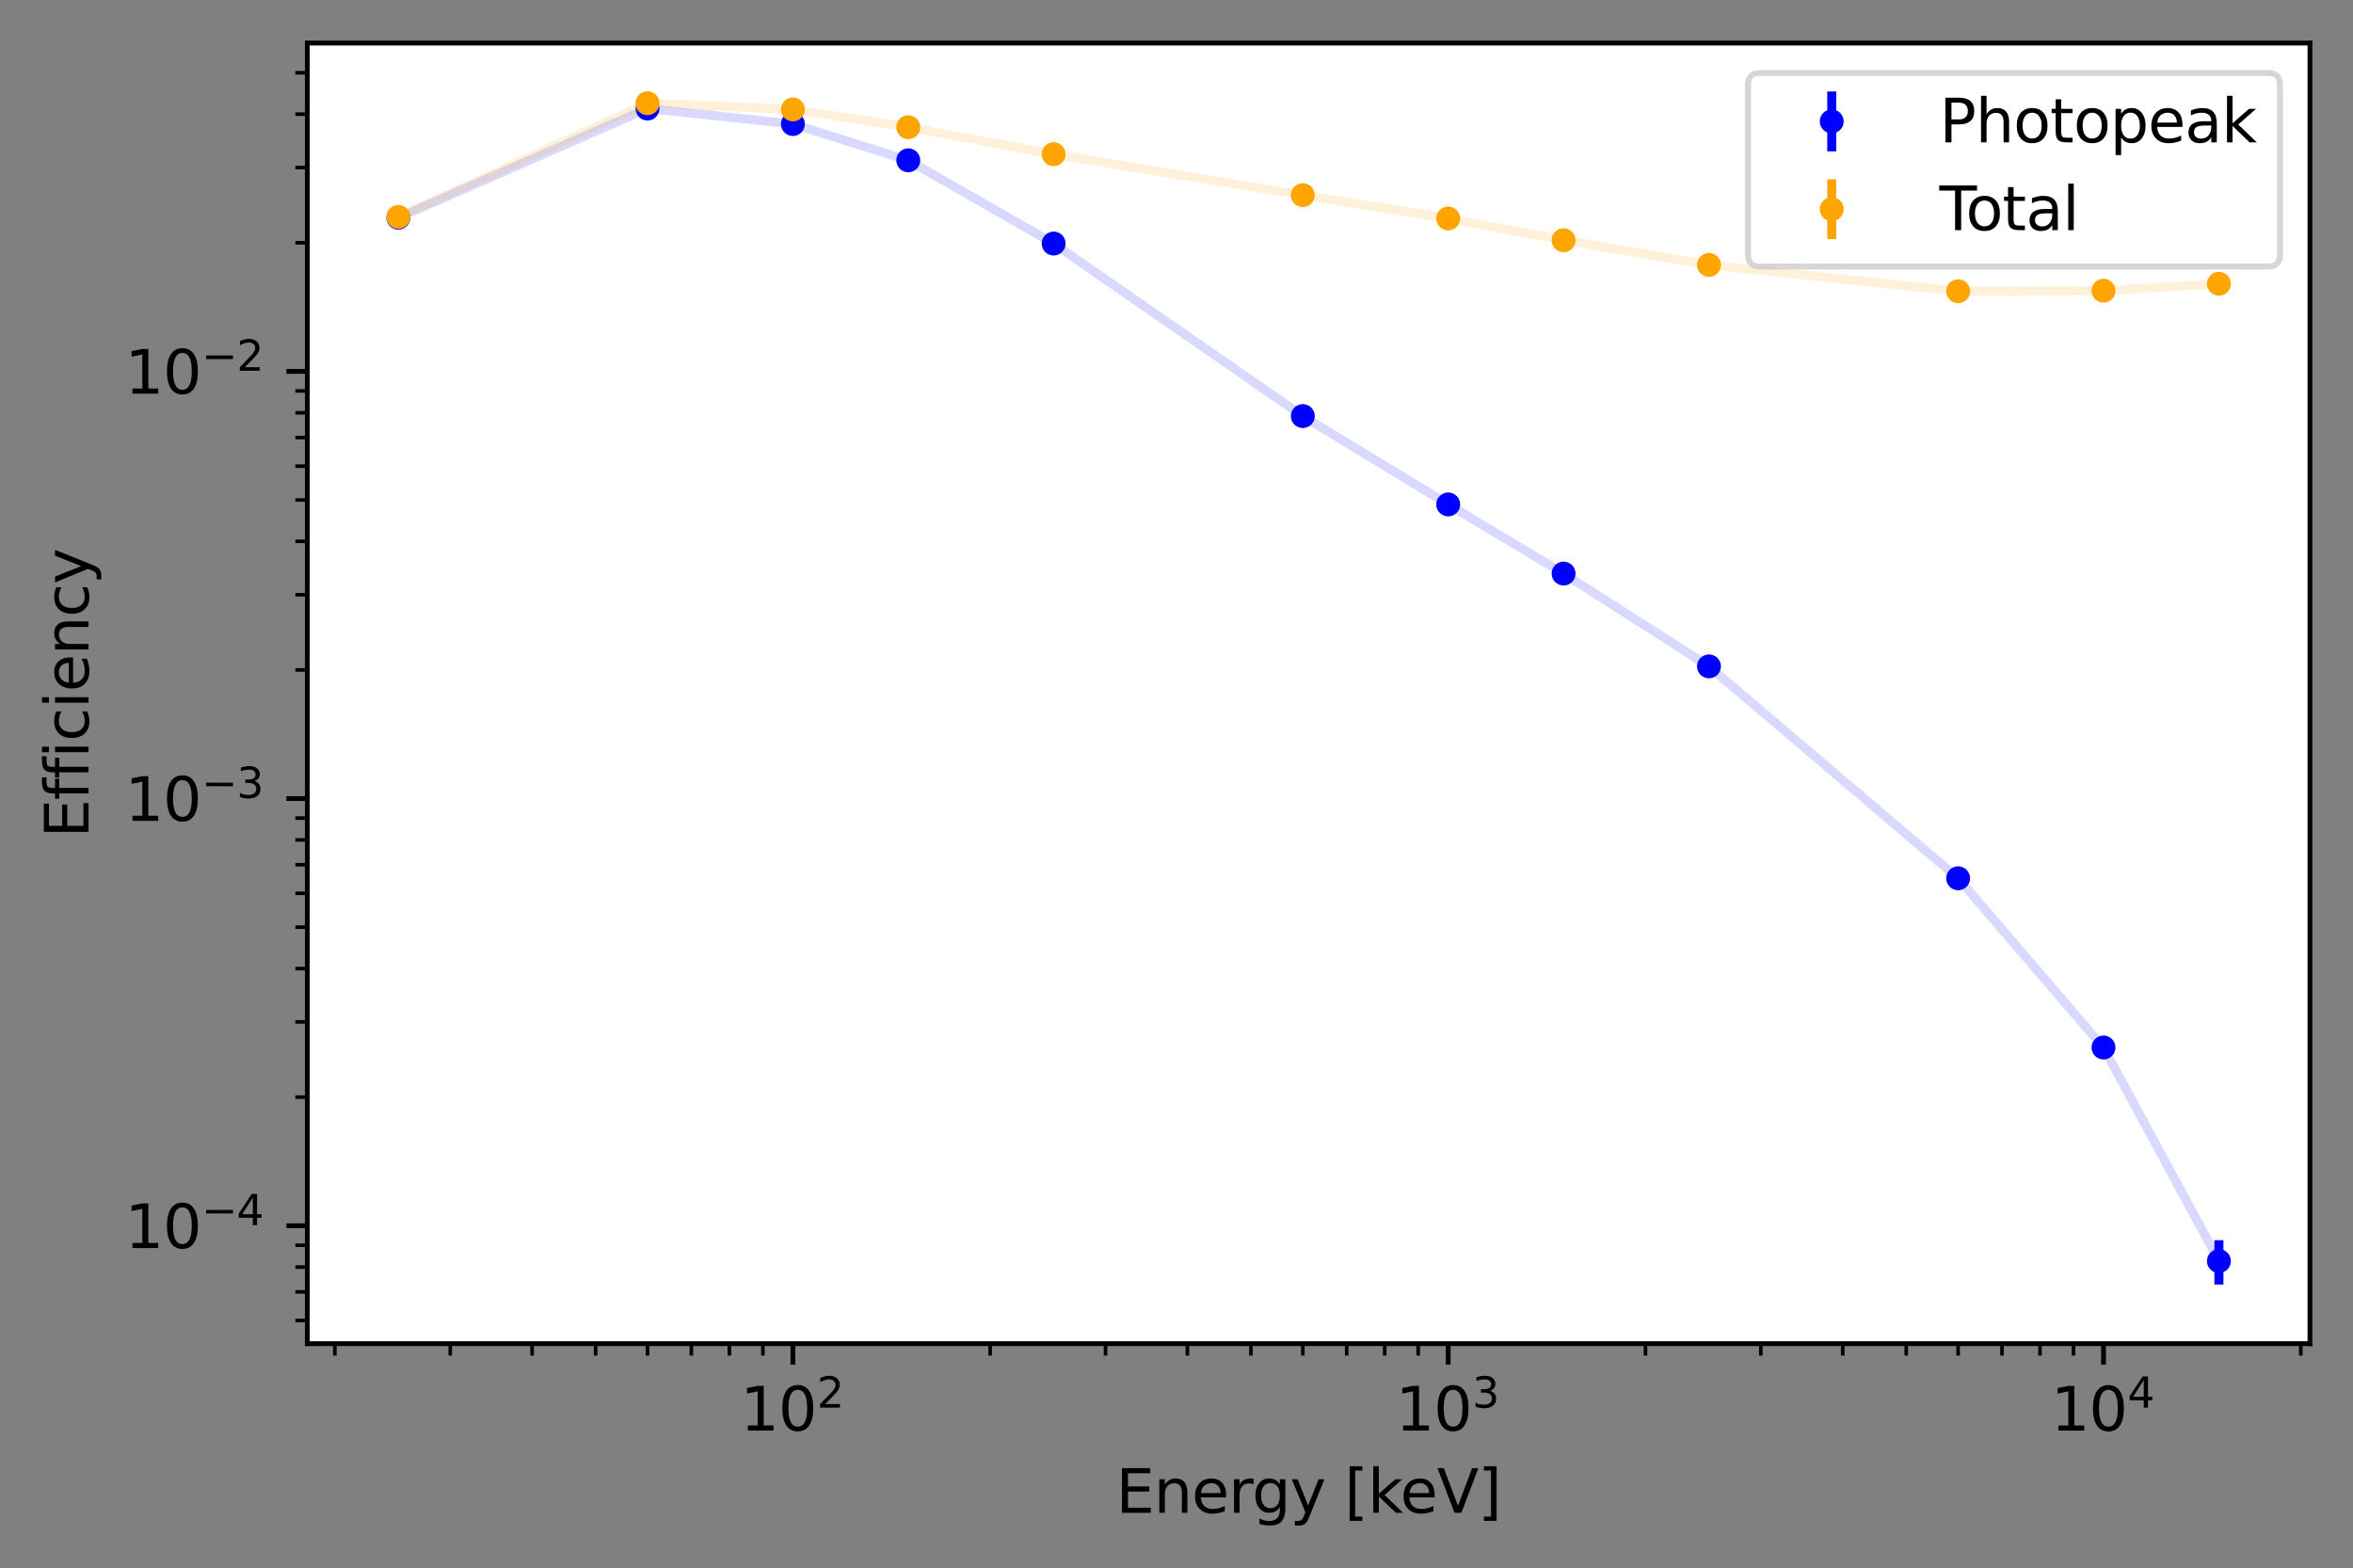 <?xml version="1.0" encoding="utf-8" standalone="no"?>
<!DOCTYPE svg PUBLIC "-//W3C//DTD SVG 1.1//EN"
  "http://www.w3.org/Graphics/SVG/1.1/DTD/svg11.dtd">
<svg height="262.196pt" version="1.1" viewBox="0 0 393.378 262.196" width="393.378pt" xmlns="http://www.w3.org/2000/svg" xmlns:xlink="http://www.w3.org/1999/xlink">
 <rect x="0" y="0" width="393.378" height="262.196" fill="#808080" stroke="none"/>
 <defs>
  <style type="text/css">*{stroke-linecap:butt;stroke-linejoin:round;}</style>
 </defs>
 <g id="figure_1">
  <g id="patch_1">
   <path d="M 0 262.196 
L 393.378 262.196 
L 393.378 0 
L 0 0 
z
" style="fill:none;"/>
  </g>
  <g id="axes_1">
   <g id="patch_2">
    <path d="M 51.378 224.64 
L 386.178 224.64 
L 386.178 7.2 
L 51.378 7.2 
z
" style="fill:#ffffff;"/>
   </g>
   <g id="matplotlib.axis_1">
    <g id="xtick_1">
     <g id="line2d_1">
      <defs>
       <path d="M 0 0 
L 0 3.5 
" id="md2352742c7" style="stroke:#000000;stroke-width:0.8;"/>
      </defs>
      <g>
       <use style="stroke:#000000;stroke-width:0.8;" x="132.556" xlink:href="#md2352742c7" y="224.64"/>
      </g>
     </g>
     <g id="text_1">
      <!-- $\mathdefault{10^{2}}$ -->
      <g transform="translate(123.756 239.238)scale(0.1 -0.1)">
       <defs>
        <path d="M 794 531 
L 1825 531 
L 1825 4091 
L 703 3866 
L 703 4441 
L 1819 4666 
L 2450 4666 
L 2450 531 
L 3481 531 
L 3481 0 
L 794 0 
L 794 531 
z
" id="DejaVuSans-31" transform="scale(0.016)"/>
        <path d="M 2034 4250 
Q 1547 4250 1301 3770 
Q 1056 3291 1056 2328 
Q 1056 1369 1301 889 
Q 1547 409 2034 409 
Q 2525 409 2770 889 
Q 3016 1369 3016 2328 
Q 3016 3291 2770 3770 
Q 2525 4250 2034 4250 
z
M 2034 4750 
Q 2819 4750 3233 4129 
Q 3647 3509 3647 2328 
Q 3647 1150 3233 529 
Q 2819 -91 2034 -91 
Q 1250 -91 836 529 
Q 422 1150 422 2328 
Q 422 3509 836 4129 
Q 1250 4750 2034 4750 
z
" id="DejaVuSans-30" transform="scale(0.016)"/>
        <path d="M 1228 531 
L 3431 531 
L 3431 0 
L 469 0 
L 469 531 
Q 828 903 1448 1529 
Q 2069 2156 2228 2338 
Q 2531 2678 2651 2914 
Q 2772 3150 2772 3378 
Q 2772 3750 2511 3984 
Q 2250 4219 1831 4219 
Q 1534 4219 1204 4116 
Q 875 4013 500 3803 
L 500 4441 
Q 881 4594 1212 4672 
Q 1544 4750 1819 4750 
Q 2544 4750 2975 4387 
Q 3406 4025 3406 3419 
Q 3406 3131 3298 2873 
Q 3191 2616 2906 2266 
Q 2828 2175 2409 1742 
Q 1991 1309 1228 531 
z
" id="DejaVuSans-32" transform="scale(0.016)"/>
       </defs>
       <use transform="translate(0 0.766)" xlink:href="#DejaVuSans-31"/>
       <use transform="translate(63.623 0.766)" xlink:href="#DejaVuSans-30"/>
       <use transform="translate(128.203 39.047)scale(0.7)" xlink:href="#DejaVuSans-32"/>
      </g>
     </g>
    </g>
    <g id="xtick_2">
     <g id="line2d_2">
      <g>
       <use style="stroke:#000000;stroke-width:0.8;" x="242.112" xlink:href="#md2352742c7" y="224.64"/>
      </g>
     </g>
     <g id="text_2">
      <!-- $\mathdefault{10^{3}}$ -->
      <g transform="translate(233.312 239.238)scale(0.1 -0.1)">
       <defs>
        <path d="M 2597 2516 
Q 3050 2419 3304 2112 
Q 3559 1806 3559 1356 
Q 3559 666 3084 287 
Q 2609 -91 1734 -91 
Q 1441 -91 1130 -33 
Q 819 25 488 141 
L 488 750 
Q 750 597 1062 519 
Q 1375 441 1716 441 
Q 2309 441 2620 675 
Q 2931 909 2931 1356 
Q 2931 1769 2642 2001 
Q 2353 2234 1838 2234 
L 1294 2234 
L 1294 2753 
L 1863 2753 
Q 2328 2753 2575 2939 
Q 2822 3125 2822 3475 
Q 2822 3834 2567 4026 
Q 2313 4219 1838 4219 
Q 1578 4219 1281 4162 
Q 984 4106 628 3988 
L 628 4550 
Q 988 4650 1302 4700 
Q 1616 4750 1894 4750 
Q 2613 4750 3031 4423 
Q 3450 4097 3450 3541 
Q 3450 3153 3228 2886 
Q 3006 2619 2597 2516 
z
" id="DejaVuSans-33" transform="scale(0.016)"/>
       </defs>
       <use transform="translate(0 0.766)" xlink:href="#DejaVuSans-31"/>
       <use transform="translate(63.623 0.766)" xlink:href="#DejaVuSans-30"/>
       <use transform="translate(128.203 39.047)scale(0.7)" xlink:href="#DejaVuSans-33"/>
      </g>
     </g>
    </g>
    <g id="xtick_3">
     <g id="line2d_3">
      <g>
       <use style="stroke:#000000;stroke-width:0.8;" x="351.668" xlink:href="#md2352742c7" y="224.64"/>
      </g>
     </g>
     <g id="text_3">
      <!-- $\mathdefault{10^{4}}$ -->
      <g transform="translate(342.868 239.238)scale(0.1 -0.1)">
       <defs>
        <path d="M 2419 4116 
L 825 1625 
L 2419 1625 
L 2419 4116 
z
M 2253 4666 
L 3047 4666 
L 3047 1625 
L 3713 1625 
L 3713 1100 
L 3047 1100 
L 3047 0 
L 2419 0 
L 2419 1100 
L 313 1100 
L 313 1709 
L 2253 4666 
z
" id="DejaVuSans-34" transform="scale(0.016)"/>
       </defs>
       <use transform="translate(0 0.684)" xlink:href="#DejaVuSans-31"/>
       <use transform="translate(63.623 0.684)" xlink:href="#DejaVuSans-30"/>
       <use transform="translate(128.203 38.966)scale(0.7)" xlink:href="#DejaVuSans-34"/>
      </g>
     </g>
    </g>
    <g id="xtick_4">
     <g id="line2d_4">
      <defs>
       <path d="M 0 0 
L 0 2 
" id="m368718b017" style="stroke:#000000;stroke-width:0.6;"/>
      </defs>
      <g>
       <use style="stroke:#000000;stroke-width:0.6;" x="55.979" xlink:href="#m368718b017" y="224.64"/>
      </g>
     </g>
    </g>
    <g id="xtick_5">
     <g id="line2d_5">
      <g>
       <use style="stroke:#000000;stroke-width:0.6;" x="75.271" xlink:href="#m368718b017" y="224.64"/>
      </g>
     </g>
    </g>
    <g id="xtick_6">
     <g id="line2d_6">
      <g>
       <use style="stroke:#000000;stroke-width:0.6;" x="88.959" xlink:href="#m368718b017" y="224.64"/>
      </g>
     </g>
    </g>
    <g id="xtick_7">
     <g id="line2d_7">
      <g>
       <use style="stroke:#000000;stroke-width:0.6;" x="99.576" xlink:href="#m368718b017" y="224.64"/>
      </g>
     </g>
    </g>
    <g id="xtick_8">
     <g id="line2d_8">
      <g>
       <use style="stroke:#000000;stroke-width:0.6;" x="108.251" xlink:href="#m368718b017" y="224.64"/>
      </g>
     </g>
    </g>
    <g id="xtick_9">
     <g id="line2d_9">
      <g>
       <use style="stroke:#000000;stroke-width:0.6;" x="115.585" xlink:href="#m368718b017" y="224.64"/>
      </g>
     </g>
    </g>
    <g id="xtick_10">
     <g id="line2d_10">
      <g>
       <use style="stroke:#000000;stroke-width:0.6;" x="121.939" xlink:href="#m368718b017" y="224.64"/>
      </g>
     </g>
    </g>
    <g id="xtick_11">
     <g id="line2d_11">
      <g>
       <use style="stroke:#000000;stroke-width:0.6;" x="127.543" xlink:href="#m368718b017" y="224.64"/>
      </g>
     </g>
    </g>
    <g id="xtick_12">
     <g id="line2d_12">
      <g>
       <use style="stroke:#000000;stroke-width:0.6;" x="165.535" xlink:href="#m368718b017" y="224.64"/>
      </g>
     </g>
    </g>
    <g id="xtick_13">
     <g id="line2d_13">
      <g>
       <use style="stroke:#000000;stroke-width:0.6;" x="184.827" xlink:href="#m368718b017" y="224.64"/>
      </g>
     </g>
    </g>
    <g id="xtick_14">
     <g id="line2d_14">
      <g>
       <use style="stroke:#000000;stroke-width:0.6;" x="198.515" xlink:href="#m368718b017" y="224.64"/>
      </g>
     </g>
    </g>
    <g id="xtick_15">
     <g id="line2d_15">
      <g>
       <use style="stroke:#000000;stroke-width:0.6;" x="209.132" xlink:href="#m368718b017" y="224.64"/>
      </g>
     </g>
    </g>
    <g id="xtick_16">
     <g id="line2d_16">
      <g>
       <use style="stroke:#000000;stroke-width:0.6;" x="217.807" xlink:href="#m368718b017" y="224.64"/>
      </g>
     </g>
    </g>
    <g id="xtick_17">
     <g id="line2d_17">
      <g>
       <use style="stroke:#000000;stroke-width:0.6;" x="225.141" xlink:href="#m368718b017" y="224.64"/>
      </g>
     </g>
    </g>
    <g id="xtick_18">
     <g id="line2d_18">
      <g>
       <use style="stroke:#000000;stroke-width:0.6;" x="231.495" xlink:href="#m368718b017" y="224.64"/>
      </g>
     </g>
    </g>
    <g id="xtick_19">
     <g id="line2d_19">
      <g>
       <use style="stroke:#000000;stroke-width:0.6;" x="237.099" xlink:href="#m368718b017" y="224.64"/>
      </g>
     </g>
    </g>
    <g id="xtick_20">
     <g id="line2d_20">
      <g>
       <use style="stroke:#000000;stroke-width:0.6;" x="275.092" xlink:href="#m368718b017" y="224.64"/>
      </g>
     </g>
    </g>
    <g id="xtick_21">
     <g id="line2d_21">
      <g>
       <use style="stroke:#000000;stroke-width:0.6;" x="294.383" xlink:href="#m368718b017" y="224.64"/>
      </g>
     </g>
    </g>
    <g id="xtick_22">
     <g id="line2d_22">
      <g>
       <use style="stroke:#000000;stroke-width:0.6;" x="308.071" xlink:href="#m368718b017" y="224.64"/>
      </g>
     </g>
    </g>
    <g id="xtick_23">
     <g id="line2d_23">
      <g>
       <use style="stroke:#000000;stroke-width:0.6;" x="318.688" xlink:href="#m368718b017" y="224.64"/>
      </g>
     </g>
    </g>
    <g id="xtick_24">
     <g id="line2d_24">
      <g>
       <use style="stroke:#000000;stroke-width:0.6;" x="327.363" xlink:href="#m368718b017" y="224.64"/>
      </g>
     </g>
    </g>
    <g id="xtick_25">
     <g id="line2d_25">
      <g>
       <use style="stroke:#000000;stroke-width:0.6;" x="334.698" xlink:href="#m368718b017" y="224.64"/>
      </g>
     </g>
    </g>
    <g id="xtick_26">
     <g id="line2d_26">
      <g>
       <use style="stroke:#000000;stroke-width:0.6;" x="341.051" xlink:href="#m368718b017" y="224.64"/>
      </g>
     </g>
    </g>
    <g id="xtick_27">
     <g id="line2d_27">
      <g>
       <use style="stroke:#000000;stroke-width:0.6;" x="346.655" xlink:href="#m368718b017" y="224.64"/>
      </g>
     </g>
    </g>
    <g id="xtick_28">
     <g id="line2d_28">
      <g>
       <use style="stroke:#000000;stroke-width:0.6;" x="384.648" xlink:href="#m368718b017" y="224.64"/>
      </g>
     </g>
    </g>
    <g id="text_4">
     <!-- Energy [keV] -->
     <g transform="translate(186.57 252.917)scale(0.1 -0.1)">
      <defs>
       <path d="M 628 4666 
L 3578 4666 
L 3578 4134 
L 1259 4134 
L 1259 2753 
L 3481 2753 
L 3481 2222 
L 1259 2222 
L 1259 531 
L 3634 531 
L 3634 0 
L 628 0 
L 628 4666 
z
" id="DejaVuSans-45" transform="scale(0.016)"/>
       <path d="M 3513 2113 
L 3513 0 
L 2938 0 
L 2938 2094 
Q 2938 2591 2744 2837 
Q 2550 3084 2163 3084 
Q 1697 3084 1428 2787 
Q 1159 2491 1159 1978 
L 1159 0 
L 581 0 
L 581 3500 
L 1159 3500 
L 1159 2956 
Q 1366 3272 1645 3428 
Q 1925 3584 2291 3584 
Q 2894 3584 3203 3211 
Q 3513 2838 3513 2113 
z
" id="DejaVuSans-6e" transform="scale(0.016)"/>
       <path d="M 3597 1894 
L 3597 1613 
L 953 1613 
Q 991 1019 1311 708 
Q 1631 397 2203 397 
Q 2534 397 2845 478 
Q 3156 559 3463 722 
L 3463 178 
Q 3153 47 2828 -22 
Q 2503 -91 2169 -91 
Q 1331 -91 842 396 
Q 353 884 353 1716 
Q 353 2575 817 3079 
Q 1281 3584 2069 3584 
Q 2775 3584 3186 3129 
Q 3597 2675 3597 1894 
z
M 3022 2063 
Q 3016 2534 2758 2815 
Q 2500 3097 2075 3097 
Q 1594 3097 1305 2825 
Q 1016 2553 972 2059 
L 3022 2063 
z
" id="DejaVuSans-65" transform="scale(0.016)"/>
       <path d="M 2631 2963 
Q 2534 3019 2420 3045 
Q 2306 3072 2169 3072 
Q 1681 3072 1420 2755 
Q 1159 2438 1159 1844 
L 1159 0 
L 581 0 
L 581 3500 
L 1159 3500 
L 1159 2956 
Q 1341 3275 1631 3429 
Q 1922 3584 2338 3584 
Q 2397 3584 2469 3576 
Q 2541 3569 2628 3553 
L 2631 2963 
z
" id="DejaVuSans-72" transform="scale(0.016)"/>
       <path d="M 2906 1791 
Q 2906 2416 2648 2759 
Q 2391 3103 1925 3103 
Q 1463 3103 1205 2759 
Q 947 2416 947 1791 
Q 947 1169 1205 825 
Q 1463 481 1925 481 
Q 2391 481 2648 825 
Q 2906 1169 2906 1791 
z
M 3481 434 
Q 3481 -459 3084 -895 
Q 2688 -1331 1869 -1331 
Q 1566 -1331 1297 -1286 
Q 1028 -1241 775 -1147 
L 775 -588 
Q 1028 -725 1275 -790 
Q 1522 -856 1778 -856 
Q 2344 -856 2625 -561 
Q 2906 -266 2906 331 
L 2906 616 
Q 2728 306 2450 153 
Q 2172 0 1784 0 
Q 1141 0 747 490 
Q 353 981 353 1791 
Q 353 2603 747 3093 
Q 1141 3584 1784 3584 
Q 2172 3584 2450 3431 
Q 2728 3278 2906 2969 
L 2906 3500 
L 3481 3500 
L 3481 434 
z
" id="DejaVuSans-67" transform="scale(0.016)"/>
       <path d="M 2059 -325 
Q 1816 -950 1584 -1140 
Q 1353 -1331 966 -1331 
L 506 -1331 
L 506 -850 
L 844 -850 
Q 1081 -850 1212 -737 
Q 1344 -625 1503 -206 
L 1606 56 
L 191 3500 
L 800 3500 
L 1894 763 
L 2988 3500 
L 3597 3500 
L 2059 -325 
z
" id="DejaVuSans-79" transform="scale(0.016)"/>
       <path id="DejaVuSans-20" transform="scale(0.016)"/>
       <path d="M 550 4863 
L 1875 4863 
L 1875 4416 
L 1125 4416 
L 1125 -397 
L 1875 -397 
L 1875 -844 
L 550 -844 
L 550 4863 
z
" id="DejaVuSans-5b" transform="scale(0.016)"/>
       <path d="M 581 4863 
L 1159 4863 
L 1159 1991 
L 2875 3500 
L 3609 3500 
L 1753 1863 
L 3688 0 
L 2938 0 
L 1159 1709 
L 1159 0 
L 581 0 
L 581 4863 
z
" id="DejaVuSans-6b" transform="scale(0.016)"/>
       <path d="M 1831 0 
L 50 4666 
L 709 4666 
L 2188 738 
L 3669 4666 
L 4325 4666 
L 2547 0 
L 1831 0 
z
" id="DejaVuSans-56" transform="scale(0.016)"/>
       <path d="M 1947 4863 
L 1947 -844 
L 622 -844 
L 622 -397 
L 1369 -397 
L 1369 4416 
L 622 4416 
L 622 4863 
L 1947 4863 
z
" id="DejaVuSans-5d" transform="scale(0.016)"/>
      </defs>
      <use xlink:href="#DejaVuSans-45"/>
      <use x="63.184" xlink:href="#DejaVuSans-6e"/>
      <use x="126.562" xlink:href="#DejaVuSans-65"/>
      <use x="188.086" xlink:href="#DejaVuSans-72"/>
      <use x="227.449" xlink:href="#DejaVuSans-67"/>
      <use x="290.926" xlink:href="#DejaVuSans-79"/>
      <use x="350.105" xlink:href="#DejaVuSans-20"/>
      <use x="381.893" xlink:href="#DejaVuSans-5b"/>
      <use x="420.906" xlink:href="#DejaVuSans-6b"/>
      <use x="475.191" xlink:href="#DejaVuSans-65"/>
      <use x="536.715" xlink:href="#DejaVuSans-56"/>
      <use x="605.123" xlink:href="#DejaVuSans-5d"/>
     </g>
    </g>
   </g>
   <g id="matplotlib.axis_2">
    <g id="ytick_1">
     <g id="line2d_29">
      <defs>
       <path d="M 0 0 
L -3.5 0 
" id="m6e5a884d45" style="stroke:#000000;stroke-width:0.8;"/>
      </defs>
      <g>
       <use style="stroke:#000000;stroke-width:0.8;" x="51.378" xlink:href="#m6e5a884d45" y="204.924"/>
      </g>
     </g>
     <g id="text_5">
      <!-- $\mathdefault{10^{-4}}$ -->
      <g transform="translate(20.878 208.723)scale(0.1 -0.1)">
       <defs>
        <path d="M 678 2272 
L 4684 2272 
L 4684 1741 
L 678 1741 
L 678 2272 
z
" id="DejaVuSans-2212" transform="scale(0.016)"/>
       </defs>
       <use transform="translate(0 0.684)" xlink:href="#DejaVuSans-31"/>
       <use transform="translate(63.623 0.684)" xlink:href="#DejaVuSans-30"/>
       <use transform="translate(128.203 38.966)scale(0.7)" xlink:href="#DejaVuSans-2212"/>
       <use transform="translate(186.855 38.966)scale(0.7)" xlink:href="#DejaVuSans-34"/>
      </g>
     </g>
    </g>
    <g id="ytick_2">
     <g id="line2d_30">
      <g>
       <use style="stroke:#000000;stroke-width:0.8;" x="51.378" xlink:href="#m6e5a884d45" y="133.505"/>
      </g>
     </g>
     <g id="text_6">
      <!-- $\mathdefault{10^{-3}}$ -->
      <g transform="translate(20.878 137.304)scale(0.1 -0.1)">
       <use transform="translate(0 0.766)" xlink:href="#DejaVuSans-31"/>
       <use transform="translate(63.623 0.766)" xlink:href="#DejaVuSans-30"/>
       <use transform="translate(128.203 39.047)scale(0.7)" xlink:href="#DejaVuSans-2212"/>
       <use transform="translate(186.855 39.047)scale(0.7)" xlink:href="#DejaVuSans-33"/>
      </g>
     </g>
    </g>
    <g id="ytick_3">
     <g id="line2d_31">
      <g>
       <use style="stroke:#000000;stroke-width:0.8;" x="51.378" xlink:href="#m6e5a884d45" y="62.086"/>
      </g>
     </g>
     <g id="text_7">
      <!-- $\mathdefault{10^{-2}}$ -->
      <g transform="translate(20.878 65.886)scale(0.1 -0.1)">
       <use transform="translate(0 0.766)" xlink:href="#DejaVuSans-31"/>
       <use transform="translate(63.623 0.766)" xlink:href="#DejaVuSans-30"/>
       <use transform="translate(128.203 39.047)scale(0.7)" xlink:href="#DejaVuSans-2212"/>
       <use transform="translate(186.855 39.047)scale(0.7)" xlink:href="#DejaVuSans-32"/>
      </g>
     </g>
    </g>
    <g id="ytick_4">
     <g id="line2d_32">
      <defs>
       <path d="M 0 0 
L -2 0 
" id="md155edb7a7" style="stroke:#000000;stroke-width:0.6;"/>
      </defs>
      <g>
       <use style="stroke:#000000;stroke-width:0.6;" x="51.378" xlink:href="#md155edb7a7" y="220.768"/>
      </g>
     </g>
    </g>
    <g id="ytick_5">
     <g id="line2d_33">
      <g>
       <use style="stroke:#000000;stroke-width:0.6;" x="51.378" xlink:href="#md155edb7a7" y="215.987"/>
      </g>
     </g>
    </g>
    <g id="ytick_6">
     <g id="line2d_34">
      <g>
       <use style="stroke:#000000;stroke-width:0.6;" x="51.378" xlink:href="#md155edb7a7" y="211.845"/>
      </g>
     </g>
    </g>
    <g id="ytick_7">
     <g id="line2d_35">
      <g>
       <use style="stroke:#000000;stroke-width:0.6;" x="51.378" xlink:href="#md155edb7a7" y="208.192"/>
      </g>
     </g>
    </g>
    <g id="ytick_8">
     <g id="line2d_36">
      <g>
       <use style="stroke:#000000;stroke-width:0.6;" x="51.378" xlink:href="#md155edb7a7" y="183.425"/>
      </g>
     </g>
    </g>
    <g id="ytick_9">
     <g id="line2d_37">
      <g>
       <use style="stroke:#000000;stroke-width:0.6;" x="51.378" xlink:href="#md155edb7a7" y="170.849"/>
      </g>
     </g>
    </g>
    <g id="ytick_10">
     <g id="line2d_38">
      <g>
       <use style="stroke:#000000;stroke-width:0.6;" x="51.378" xlink:href="#md155edb7a7" y="161.926"/>
      </g>
     </g>
    </g>
    <g id="ytick_11">
     <g id="line2d_39">
      <g>
       <use style="stroke:#000000;stroke-width:0.6;" x="51.378" xlink:href="#md155edb7a7" y="155.004"/>
      </g>
     </g>
    </g>
    <g id="ytick_12">
     <g id="line2d_40">
      <g>
       <use style="stroke:#000000;stroke-width:0.6;" x="51.378" xlink:href="#md155edb7a7" y="149.349"/>
      </g>
     </g>
    </g>
    <g id="ytick_13">
     <g id="line2d_41">
      <g>
       <use style="stroke:#000000;stroke-width:0.6;" x="51.378" xlink:href="#md155edb7a7" y="144.568"/>
      </g>
     </g>
    </g>
    <g id="ytick_14">
     <g id="line2d_42">
      <g>
       <use style="stroke:#000000;stroke-width:0.6;" x="51.378" xlink:href="#md155edb7a7" y="140.426"/>
      </g>
     </g>
    </g>
    <g id="ytick_15">
     <g id="line2d_43">
      <g>
       <use style="stroke:#000000;stroke-width:0.6;" x="51.378" xlink:href="#md155edb7a7" y="136.773"/>
      </g>
     </g>
    </g>
    <g id="ytick_16">
     <g id="line2d_44">
      <g>
       <use style="stroke:#000000;stroke-width:0.6;" x="51.378" xlink:href="#md155edb7a7" y="112.006"/>
      </g>
     </g>
    </g>
    <g id="ytick_17">
     <g id="line2d_45">
      <g>
       <use style="stroke:#000000;stroke-width:0.6;" x="51.378" xlink:href="#md155edb7a7" y="99.43"/>
      </g>
     </g>
    </g>
    <g id="ytick_18">
     <g id="line2d_46">
      <g>
       <use style="stroke:#000000;stroke-width:0.6;" x="51.378" xlink:href="#md155edb7a7" y="90.507"/>
      </g>
     </g>
    </g>
    <g id="ytick_19">
     <g id="line2d_47">
      <g>
       <use style="stroke:#000000;stroke-width:0.6;" x="51.378" xlink:href="#md155edb7a7" y="83.586"/>
      </g>
     </g>
    </g>
    <g id="ytick_20">
     <g id="line2d_48">
      <g>
       <use style="stroke:#000000;stroke-width:0.6;" x="51.378" xlink:href="#md155edb7a7" y="77.931"/>
      </g>
     </g>
    </g>
    <g id="ytick_21">
     <g id="line2d_49">
      <g>
       <use style="stroke:#000000;stroke-width:0.6;" x="51.378" xlink:href="#md155edb7a7" y="73.149"/>
      </g>
     </g>
    </g>
    <g id="ytick_22">
     <g id="line2d_50">
      <g>
       <use style="stroke:#000000;stroke-width:0.6;" x="51.378" xlink:href="#md155edb7a7" y="69.008"/>
      </g>
     </g>
    </g>
    <g id="ytick_23">
     <g id="line2d_51">
      <g>
       <use style="stroke:#000000;stroke-width:0.6;" x="51.378" xlink:href="#md155edb7a7" y="65.354"/>
      </g>
     </g>
    </g>
    <g id="ytick_24">
     <g id="line2d_52">
      <g>
       <use style="stroke:#000000;stroke-width:0.6;" x="51.378" xlink:href="#md155edb7a7" y="40.587"/>
      </g>
     </g>
    </g>
    <g id="ytick_25">
     <g id="line2d_53">
      <g>
       <use style="stroke:#000000;stroke-width:0.6;" x="51.378" xlink:href="#md155edb7a7" y="28.011"/>
      </g>
     </g>
    </g>
    <g id="ytick_26">
     <g id="line2d_54">
      <g>
       <use style="stroke:#000000;stroke-width:0.6;" x="51.378" xlink:href="#md155edb7a7" y="19.088"/>
      </g>
     </g>
    </g>
    <g id="ytick_27">
     <g id="line2d_55">
      <g>
       <use style="stroke:#000000;stroke-width:0.6;" x="51.378" xlink:href="#md155edb7a7" y="12.167"/>
      </g>
     </g>
    </g>
    <g id="text_8">
     <!-- Efficiency -->
     <g transform="translate(14.798 140.081)rotate(-90)scale(0.1 -0.1)">
      <defs>
       <path d="M 2375 4863 
L 2375 4384 
L 1825 4384 
Q 1516 4384 1395 4259 
Q 1275 4134 1275 3809 
L 1275 3500 
L 2222 3500 
L 2222 3053 
L 1275 3053 
L 1275 0 
L 697 0 
L 697 3053 
L 147 3053 
L 147 3500 
L 697 3500 
L 697 3744 
Q 697 4328 969 4595 
Q 1241 4863 1831 4863 
L 2375 4863 
z
" id="DejaVuSans-66" transform="scale(0.016)"/>
       <path d="M 603 3500 
L 1178 3500 
L 1178 0 
L 603 0 
L 603 3500 
z
M 603 4863 
L 1178 4863 
L 1178 4134 
L 603 4134 
L 603 4863 
z
" id="DejaVuSans-69" transform="scale(0.016)"/>
       <path d="M 3122 3366 
L 3122 2828 
Q 2878 2963 2633 3030 
Q 2388 3097 2138 3097 
Q 1578 3097 1268 2742 
Q 959 2388 959 1747 
Q 959 1106 1268 751 
Q 1578 397 2138 397 
Q 2388 397 2633 464 
Q 2878 531 3122 666 
L 3122 134 
Q 2881 22 2623 -34 
Q 2366 -91 2075 -91 
Q 1284 -91 818 406 
Q 353 903 353 1747 
Q 353 2603 823 3093 
Q 1294 3584 2113 3584 
Q 2378 3584 2631 3529 
Q 2884 3475 3122 3366 
z
" id="DejaVuSans-63" transform="scale(0.016)"/>
      </defs>
      <use xlink:href="#DejaVuSans-45"/>
      <use x="63.184" xlink:href="#DejaVuSans-66"/>
      <use x="98.389" xlink:href="#DejaVuSans-66"/>
      <use x="133.594" xlink:href="#DejaVuSans-69"/>
      <use x="161.377" xlink:href="#DejaVuSans-63"/>
      <use x="216.357" xlink:href="#DejaVuSans-69"/>
      <use x="244.141" xlink:href="#DejaVuSans-65"/>
      <use x="305.664" xlink:href="#DejaVuSans-6e"/>
      <use x="369.043" xlink:href="#DejaVuSans-63"/>
      <use x="424.023" xlink:href="#DejaVuSans-79"/>
     </g>
    </g>
   </g>
   <g id="LineCollection_1">
    <path clip-path="url(#pca61c2662d)" d="M 66.596 36.551 
L 66.596 36.235 
" style="fill:none;stroke:#0000ff;stroke-width:1.5;"/>
    <path clip-path="url(#pca61c2662d)" d="M 108.251 18.302 
L 108.251 17.99 
" style="fill:none;stroke:#0000ff;stroke-width:1.5;"/>
    <path clip-path="url(#pca61c2662d)" d="M 132.556 20.9 
L 132.556 20.574 
" style="fill:none;stroke:#0000ff;stroke-width:1.5;"/>
    <path clip-path="url(#pca61c2662d)" d="M 151.848 26.94 
L 151.848 26.663 
" style="fill:none;stroke:#0000ff;stroke-width:1.5;"/>
    <path clip-path="url(#pca61c2662d)" d="M 176.152 40.83 
L 176.152 40.606 
" style="fill:none;stroke:#0000ff;stroke-width:1.5;"/>
    <path clip-path="url(#pca61c2662d)" d="M 217.807 69.771 
L 217.807 69.358 
" style="fill:none;stroke:#0000ff;stroke-width:1.5;"/>
    <path clip-path="url(#pca61c2662d)" d="M 242.112 84.639 
L 242.112 84.031 
" style="fill:none;stroke:#0000ff;stroke-width:1.5;"/>
    <path clip-path="url(#pca61c2662d)" d="M 261.404 96.049 
L 261.404 95.732 
" style="fill:none;stroke:#0000ff;stroke-width:1.5;"/>
    <path clip-path="url(#pca61c2662d)" d="M 285.709 112.029 
L 285.709 110.797 
" style="fill:none;stroke:#0000ff;stroke-width:1.5;"/>
    <path clip-path="url(#pca61c2662d)" d="M 327.363 147.918 
L 327.363 145.788 
" style="fill:none;stroke:#0000ff;stroke-width:1.5;"/>
    <path clip-path="url(#pca61c2662d)" d="M 351.668 176.566 
L 351.668 173.755 
" style="fill:none;stroke:#0000ff;stroke-width:1.5;"/>
    <path clip-path="url(#pca61c2662d)" d="M 370.96 214.756 
L 370.96 207.342 
" style="fill:none;stroke:#0000ff;stroke-width:1.5;"/>
   </g>
   <g id="LineCollection_2">
    <path clip-path="url(#pca61c2662d)" d="M 66.596 36.551 
L 66.596 36.235 
" style="fill:none;stroke:#0000ff;stroke-opacity:0.15;stroke-width:1.5;"/>
    <path clip-path="url(#pca61c2662d)" d="M 108.251 18.302 
L 108.251 17.99 
" style="fill:none;stroke:#0000ff;stroke-opacity:0.15;stroke-width:1.5;"/>
    <path clip-path="url(#pca61c2662d)" d="M 132.556 20.9 
L 132.556 20.574 
" style="fill:none;stroke:#0000ff;stroke-opacity:0.15;stroke-width:1.5;"/>
    <path clip-path="url(#pca61c2662d)" d="M 151.848 26.94 
L 151.848 26.663 
" style="fill:none;stroke:#0000ff;stroke-opacity:0.15;stroke-width:1.5;"/>
    <path clip-path="url(#pca61c2662d)" d="M 176.152 40.83 
L 176.152 40.606 
" style="fill:none;stroke:#0000ff;stroke-opacity:0.15;stroke-width:1.5;"/>
    <path clip-path="url(#pca61c2662d)" d="M 217.807 69.771 
L 217.807 69.358 
" style="fill:none;stroke:#0000ff;stroke-opacity:0.15;stroke-width:1.5;"/>
    <path clip-path="url(#pca61c2662d)" d="M 242.112 84.639 
L 242.112 84.031 
" style="fill:none;stroke:#0000ff;stroke-opacity:0.15;stroke-width:1.5;"/>
    <path clip-path="url(#pca61c2662d)" d="M 261.404 96.049 
L 261.404 95.732 
" style="fill:none;stroke:#0000ff;stroke-opacity:0.15;stroke-width:1.5;"/>
    <path clip-path="url(#pca61c2662d)" d="M 285.709 112.029 
L 285.709 110.797 
" style="fill:none;stroke:#0000ff;stroke-opacity:0.15;stroke-width:1.5;"/>
    <path clip-path="url(#pca61c2662d)" d="M 327.363 147.918 
L 327.363 145.788 
" style="fill:none;stroke:#0000ff;stroke-opacity:0.15;stroke-width:1.5;"/>
    <path clip-path="url(#pca61c2662d)" d="M 351.668 176.566 
L 351.668 173.755 
" style="fill:none;stroke:#0000ff;stroke-opacity:0.15;stroke-width:1.5;"/>
    <path clip-path="url(#pca61c2662d)" d="M 370.96 214.756 
L 370.96 207.342 
" style="fill:none;stroke:#0000ff;stroke-opacity:0.15;stroke-width:1.5;"/>
   </g>
   <g id="LineCollection_3">
    <path clip-path="url(#pca61c2662d)" d="M 66.596 36.422 
L 66.596 36.113 
" style="fill:none;stroke:#ffa500;stroke-width:1.5;"/>
    <path clip-path="url(#pca61c2662d)" d="M 108.251 17.42 
L 108.251 17.084 
" style="fill:none;stroke:#ffa500;stroke-width:1.5;"/>
    <path clip-path="url(#pca61c2662d)" d="M 132.556 18.428 
L 132.556 18.161 
" style="fill:none;stroke:#ffa500;stroke-width:1.5;"/>
    <path clip-path="url(#pca61c2662d)" d="M 151.848 21.38 
L 151.848 21.155 
" style="fill:none;stroke:#ffa500;stroke-width:1.5;"/>
    <path clip-path="url(#pca61c2662d)" d="M 176.152 25.808 
L 176.152 25.749 
" style="fill:none;stroke:#ffa500;stroke-width:1.5;"/>
    <path clip-path="url(#pca61c2662d)" d="M 217.807 32.756 
L 217.807 32.496 
" style="fill:none;stroke:#ffa500;stroke-width:1.5;"/>
    <path clip-path="url(#pca61c2662d)" d="M 242.112 36.705 
L 242.112 36.334 
" style="fill:none;stroke:#ffa500;stroke-width:1.5;"/>
    <path clip-path="url(#pca61c2662d)" d="M 261.404 40.188 
L 261.404 40.14 
" style="fill:none;stroke:#ffa500;stroke-width:1.5;"/>
    <path clip-path="url(#pca61c2662d)" d="M 285.709 44.455 
L 285.709 44.124 
" style="fill:none;stroke:#ffa500;stroke-width:1.5;"/>
    <path clip-path="url(#pca61c2662d)" d="M 327.363 48.902 
L 327.363 48.484 
" style="fill:none;stroke:#ffa500;stroke-width:1.5;"/>
    <path clip-path="url(#pca61c2662d)" d="M 351.668 48.905 
L 351.668 48.299 
" style="fill:none;stroke:#ffa500;stroke-width:1.5;"/>
    <path clip-path="url(#pca61c2662d)" d="M 370.96 47.633 
L 370.96 47.24 
" style="fill:none;stroke:#ffa500;stroke-width:1.5;"/>
   </g>
   <g id="LineCollection_4">
    <path clip-path="url(#pca61c2662d)" d="M 66.596 36.422 
L 66.596 36.113 
" style="fill:none;stroke:#ffa500;stroke-opacity:0.15;stroke-width:1.5;"/>
    <path clip-path="url(#pca61c2662d)" d="M 108.251 17.42 
L 108.251 17.084 
" style="fill:none;stroke:#ffa500;stroke-opacity:0.15;stroke-width:1.5;"/>
    <path clip-path="url(#pca61c2662d)" d="M 132.556 18.428 
L 132.556 18.161 
" style="fill:none;stroke:#ffa500;stroke-opacity:0.15;stroke-width:1.5;"/>
    <path clip-path="url(#pca61c2662d)" d="M 151.848 21.38 
L 151.848 21.155 
" style="fill:none;stroke:#ffa500;stroke-opacity:0.15;stroke-width:1.5;"/>
    <path clip-path="url(#pca61c2662d)" d="M 176.152 25.808 
L 176.152 25.749 
" style="fill:none;stroke:#ffa500;stroke-opacity:0.15;stroke-width:1.5;"/>
    <path clip-path="url(#pca61c2662d)" d="M 217.807 32.756 
L 217.807 32.496 
" style="fill:none;stroke:#ffa500;stroke-opacity:0.15;stroke-width:1.5;"/>
    <path clip-path="url(#pca61c2662d)" d="M 242.112 36.705 
L 242.112 36.334 
" style="fill:none;stroke:#ffa500;stroke-opacity:0.15;stroke-width:1.5;"/>
    <path clip-path="url(#pca61c2662d)" d="M 261.404 40.188 
L 261.404 40.14 
" style="fill:none;stroke:#ffa500;stroke-opacity:0.15;stroke-width:1.5;"/>
    <path clip-path="url(#pca61c2662d)" d="M 285.709 44.455 
L 285.709 44.124 
" style="fill:none;stroke:#ffa500;stroke-opacity:0.15;stroke-width:1.5;"/>
    <path clip-path="url(#pca61c2662d)" d="M 327.363 48.902 
L 327.363 48.484 
" style="fill:none;stroke:#ffa500;stroke-opacity:0.15;stroke-width:1.5;"/>
    <path clip-path="url(#pca61c2662d)" d="M 351.668 48.905 
L 351.668 48.299 
" style="fill:none;stroke:#ffa500;stroke-opacity:0.15;stroke-width:1.5;"/>
    <path clip-path="url(#pca61c2662d)" d="M 370.96 47.633 
L 370.96 47.24 
" style="fill:none;stroke:#ffa500;stroke-opacity:0.15;stroke-width:1.5;"/>
   </g>
   <g id="line2d_56">
    <defs>
     <path d="M 0 1.5 
C 0.398 1.5 0.779 1.342 1.061 1.061 
C 1.342 0.779 1.5 0.398 1.5 0 
C 1.5 -0.398 1.342 -0.779 1.061 -1.061 
C 0.779 -1.342 0.398 -1.5 0 -1.5 
C -0.398 -1.5 -0.779 -1.342 -1.061 -1.061 
C -1.342 -0.779 -1.5 -0.398 -1.5 0 
C -1.5 0.398 -1.342 0.779 -1.061 1.061 
C -0.779 1.342 -0.398 1.5 0 1.5 
z
" id="mf6cd520b6a" style="stroke:#0000ff;"/>
    </defs>
    <g clip-path="url(#pca61c2662d)">
     <use style="fill:#0000ff;stroke:#0000ff;" x="66.596" xlink:href="#mf6cd520b6a" y="36.392"/>
     <use style="fill:#0000ff;stroke:#0000ff;" x="108.251" xlink:href="#mf6cd520b6a" y="18.146"/>
     <use style="fill:#0000ff;stroke:#0000ff;" x="132.556" xlink:href="#mf6cd520b6a" y="20.736"/>
     <use style="fill:#0000ff;stroke:#0000ff;" x="151.848" xlink:href="#mf6cd520b6a" y="26.801"/>
     <use style="fill:#0000ff;stroke:#0000ff;" x="176.152" xlink:href="#mf6cd520b6a" y="40.718"/>
     <use style="fill:#0000ff;stroke:#0000ff;" x="217.807" xlink:href="#mf6cd520b6a" y="69.564"/>
     <use style="fill:#0000ff;stroke:#0000ff;" x="242.112" xlink:href="#mf6cd520b6a" y="84.334"/>
     <use style="fill:#0000ff;stroke:#0000ff;" x="261.404" xlink:href="#mf6cd520b6a" y="95.89"/>
     <use style="fill:#0000ff;stroke:#0000ff;" x="285.709" xlink:href="#mf6cd520b6a" y="111.407"/>
     <use style="fill:#0000ff;stroke:#0000ff;" x="327.363" xlink:href="#mf6cd520b6a" y="146.835"/>
     <use style="fill:#0000ff;stroke:#0000ff;" x="351.668" xlink:href="#mf6cd520b6a" y="175.129"/>
     <use style="fill:#0000ff;stroke:#0000ff;" x="370.96" xlink:href="#mf6cd520b6a" y="210.828"/>
    </g>
   </g>
   <g id="line2d_57">
    <path clip-path="url(#pca61c2662d)" d="M 66.596 36.392 
L 108.251 18.146 
L 132.556 20.736 
L 151.848 26.801 
L 176.152 40.718 
L 217.807 69.564 
L 242.112 84.334 
L 261.404 95.89 
L 285.709 111.407 
L 327.363 146.835 
L 351.668 175.129 
L 370.96 210.828 
" style="fill:none;stroke:#0000ff;stroke-linecap:square;stroke-opacity:0.15;stroke-width:1.5;"/>
   </g>
   <g id="line2d_58">
    <defs>
     <path d="M 0 1.5 
C 0.398 1.5 0.779 1.342 1.061 1.061 
C 1.342 0.779 1.5 0.398 1.5 0 
C 1.5 -0.398 1.342 -0.779 1.061 -1.061 
C 0.779 -1.342 0.398 -1.5 0 -1.5 
C -0.398 -1.5 -0.779 -1.342 -1.061 -1.061 
C -1.342 -0.779 -1.5 -0.398 -1.5 0 
C -1.5 0.398 -1.342 0.779 -1.061 1.061 
C -0.779 1.342 -0.398 1.5 0 1.5 
z
" id="m4d0d65c2c3" style="stroke:#ffa500;"/>
    </defs>
    <g clip-path="url(#pca61c2662d)">
     <use style="fill:#ffa500;stroke:#ffa500;" x="66.596" xlink:href="#m4d0d65c2c3" y="36.267"/>
     <use style="fill:#ffa500;stroke:#ffa500;" x="108.251" xlink:href="#m4d0d65c2c3" y="17.252"/>
     <use style="fill:#ffa500;stroke:#ffa500;" x="132.556" xlink:href="#m4d0d65c2c3" y="18.295"/>
     <use style="fill:#ffa500;stroke:#ffa500;" x="151.848" xlink:href="#m4d0d65c2c3" y="21.267"/>
     <use style="fill:#ffa500;stroke:#ffa500;" x="176.152" xlink:href="#m4d0d65c2c3" y="25.779"/>
     <use style="fill:#ffa500;stroke:#ffa500;" x="217.807" xlink:href="#m4d0d65c2c3" y="32.626"/>
     <use style="fill:#ffa500;stroke:#ffa500;" x="242.112" xlink:href="#m4d0d65c2c3" y="36.519"/>
     <use style="fill:#ffa500;stroke:#ffa500;" x="261.404" xlink:href="#m4d0d65c2c3" y="40.164"/>
     <use style="fill:#ffa500;stroke:#ffa500;" x="285.709" xlink:href="#m4d0d65c2c3" y="44.289"/>
     <use style="fill:#ffa500;stroke:#ffa500;" x="327.363" xlink:href="#m4d0d65c2c3" y="48.692"/>
     <use style="fill:#ffa500;stroke:#ffa500;" x="351.668" xlink:href="#m4d0d65c2c3" y="48.601"/>
     <use style="fill:#ffa500;stroke:#ffa500;" x="370.96" xlink:href="#m4d0d65c2c3" y="47.436"/>
    </g>
   </g>
   <g id="line2d_59">
    <path clip-path="url(#pca61c2662d)" d="M 66.596 36.267 
L 108.251 17.252 
L 132.556 18.295 
L 151.848 21.267 
L 176.152 25.779 
L 217.807 32.626 
L 242.112 36.519 
L 261.404 40.164 
L 285.709 44.289 
L 327.363 48.692 
L 351.668 48.601 
L 370.96 47.436 
" style="fill:none;stroke:#ffa500;stroke-linecap:square;stroke-opacity:0.15;stroke-width:1.5;"/>
   </g>
   <g id="patch_3">
    <path d="M 51.378 224.64 
L 51.378 7.2 
" style="fill:none;stroke:#000000;stroke-linecap:square;stroke-linejoin:miter;stroke-width:0.8;"/>
   </g>
   <g id="patch_4">
    <path d="M 386.178 224.64 
L 386.178 7.2 
" style="fill:none;stroke:#000000;stroke-linecap:square;stroke-linejoin:miter;stroke-width:0.8;"/>
   </g>
   <g id="patch_5">
    <path d="M 51.378 224.64 
L 386.178 224.64 
" style="fill:none;stroke:#000000;stroke-linecap:square;stroke-linejoin:miter;stroke-width:0.8;"/>
   </g>
   <g id="patch_6">
    <path d="M 51.378 7.2 
L 386.178 7.2 
" style="fill:none;stroke:#000000;stroke-linecap:square;stroke-linejoin:miter;stroke-width:0.8;"/>
   </g>
   <g id="legend_1">
    <g id="patch_7">
     <path d="M 294.233 44.556 
L 379.178 44.556 
Q 381.178 44.556 381.178 42.556 
L 381.178 14.2 
Q 381.178 12.2 379.178 12.2 
L 294.233 12.2 
Q 292.233 12.2 292.233 14.2 
L 292.233 42.556 
Q 292.233 44.556 294.233 44.556 
z
" style="fill:#ffffff;opacity:0.8;stroke:#cccccc;stroke-linejoin:miter;"/>
    </g>
    <g id="LineCollection_5">
     <path d="M 306.233 25.298 
L 306.233 15.298 
" style="fill:none;stroke:#0000ff;stroke-width:1.5;"/>
    </g>
    <g id="line2d_60"/>
    <g id="line2d_61">
     <g>
      <use style="fill:#0000ff;stroke:#0000ff;" x="306.233" xlink:href="#mf6cd520b6a" y="20.298"/>
     </g>
    </g>
    <g id="text_9">
     <!-- Photopeak -->
     <g transform="translate(324.233 23.798)scale(0.1 -0.1)">
      <defs>
       <path d="M 1259 4147 
L 1259 2394 
L 2053 2394 
Q 2494 2394 2734 2622 
Q 2975 2850 2975 3272 
Q 2975 3691 2734 3919 
Q 2494 4147 2053 4147 
L 1259 4147 
z
M 628 4666 
L 2053 4666 
Q 2838 4666 3239 4311 
Q 3641 3956 3641 3272 
Q 3641 2581 3239 2228 
Q 2838 1875 2053 1875 
L 1259 1875 
L 1259 0 
L 628 0 
L 628 4666 
z
" id="DejaVuSans-50" transform="scale(0.016)"/>
       <path d="M 3513 2113 
L 3513 0 
L 2938 0 
L 2938 2094 
Q 2938 2591 2744 2837 
Q 2550 3084 2163 3084 
Q 1697 3084 1428 2787 
Q 1159 2491 1159 1978 
L 1159 0 
L 581 0 
L 581 4863 
L 1159 4863 
L 1159 2956 
Q 1366 3272 1645 3428 
Q 1925 3584 2291 3584 
Q 2894 3584 3203 3211 
Q 3513 2838 3513 2113 
z
" id="DejaVuSans-68" transform="scale(0.016)"/>
       <path d="M 1959 3097 
Q 1497 3097 1228 2736 
Q 959 2375 959 1747 
Q 959 1119 1226 758 
Q 1494 397 1959 397 
Q 2419 397 2687 759 
Q 2956 1122 2956 1747 
Q 2956 2369 2687 2733 
Q 2419 3097 1959 3097 
z
M 1959 3584 
Q 2709 3584 3137 3096 
Q 3566 2609 3566 1747 
Q 3566 888 3137 398 
Q 2709 -91 1959 -91 
Q 1206 -91 779 398 
Q 353 888 353 1747 
Q 353 2609 779 3096 
Q 1206 3584 1959 3584 
z
" id="DejaVuSans-6f" transform="scale(0.016)"/>
       <path d="M 1172 4494 
L 1172 3500 
L 2356 3500 
L 2356 3053 
L 1172 3053 
L 1172 1153 
Q 1172 725 1289 603 
Q 1406 481 1766 481 
L 2356 481 
L 2356 0 
L 1766 0 
Q 1100 0 847 248 
Q 594 497 594 1153 
L 594 3053 
L 172 3053 
L 172 3500 
L 594 3500 
L 594 4494 
L 1172 4494 
z
" id="DejaVuSans-74" transform="scale(0.016)"/>
       <path d="M 1159 525 
L 1159 -1331 
L 581 -1331 
L 581 3500 
L 1159 3500 
L 1159 2969 
Q 1341 3281 1617 3432 
Q 1894 3584 2278 3584 
Q 2916 3584 3314 3078 
Q 3713 2572 3713 1747 
Q 3713 922 3314 415 
Q 2916 -91 2278 -91 
Q 1894 -91 1617 61 
Q 1341 213 1159 525 
z
M 3116 1747 
Q 3116 2381 2855 2742 
Q 2594 3103 2138 3103 
Q 1681 3103 1420 2742 
Q 1159 2381 1159 1747 
Q 1159 1113 1420 752 
Q 1681 391 2138 391 
Q 2594 391 2855 752 
Q 3116 1113 3116 1747 
z
" id="DejaVuSans-70" transform="scale(0.016)"/>
       <path d="M 2194 1759 
Q 1497 1759 1228 1600 
Q 959 1441 959 1056 
Q 959 750 1161 570 
Q 1363 391 1709 391 
Q 2188 391 2477 730 
Q 2766 1069 2766 1631 
L 2766 1759 
L 2194 1759 
z
M 3341 1997 
L 3341 0 
L 2766 0 
L 2766 531 
Q 2569 213 2275 61 
Q 1981 -91 1556 -91 
Q 1019 -91 701 211 
Q 384 513 384 1019 
Q 384 1609 779 1909 
Q 1175 2209 1959 2209 
L 2766 2209 
L 2766 2266 
Q 2766 2663 2505 2880 
Q 2244 3097 1772 3097 
Q 1472 3097 1187 3025 
Q 903 2953 641 2809 
L 641 3341 
Q 956 3463 1253 3523 
Q 1550 3584 1831 3584 
Q 2591 3584 2966 3190 
Q 3341 2797 3341 1997 
z
" id="DejaVuSans-61" transform="scale(0.016)"/>
      </defs>
      <use xlink:href="#DejaVuSans-50"/>
      <use x="60.303" xlink:href="#DejaVuSans-68"/>
      <use x="123.682" xlink:href="#DejaVuSans-6f"/>
      <use x="184.863" xlink:href="#DejaVuSans-74"/>
      <use x="224.072" xlink:href="#DejaVuSans-6f"/>
      <use x="285.254" xlink:href="#DejaVuSans-70"/>
      <use x="348.73" xlink:href="#DejaVuSans-65"/>
      <use x="410.254" xlink:href="#DejaVuSans-61"/>
      <use x="471.533" xlink:href="#DejaVuSans-6b"/>
     </g>
    </g>
    <g id="LineCollection_6">
     <path d="M 306.233 39.977 
L 306.233 29.977 
" style="fill:none;stroke:#ffa500;stroke-width:1.5;"/>
    </g>
    <g id="line2d_62"/>
    <g id="line2d_63">
     <g>
      <use style="fill:#ffa500;stroke:#ffa500;" x="306.233" xlink:href="#m4d0d65c2c3" y="34.977"/>
     </g>
    </g>
    <g id="text_10">
     <!-- Total -->
     <g transform="translate(324.233 38.477)scale(0.1 -0.1)">
      <defs>
       <path d="M -19 4666 
L 3928 4666 
L 3928 4134 
L 2272 4134 
L 2272 0 
L 1638 0 
L 1638 4134 
L -19 4134 
L -19 4666 
z
" id="DejaVuSans-54" transform="scale(0.016)"/>
       <path d="M 603 4863 
L 1178 4863 
L 1178 0 
L 603 0 
L 603 4863 
z
" id="DejaVuSans-6c" transform="scale(0.016)"/>
      </defs>
      <use xlink:href="#DejaVuSans-54"/>
      <use x="44.084" xlink:href="#DejaVuSans-6f"/>
      <use x="105.266" xlink:href="#DejaVuSans-74"/>
      <use x="144.475" xlink:href="#DejaVuSans-61"/>
      <use x="205.754" xlink:href="#DejaVuSans-6c"/>
     </g>
    </g>
   </g>
  </g>
 </g>
 <defs>
  <clipPath id="pca61c2662d">
   <rect height="217.44" width="334.8" x="51.378" y="7.2"/>
  </clipPath>
 </defs>
</svg>
